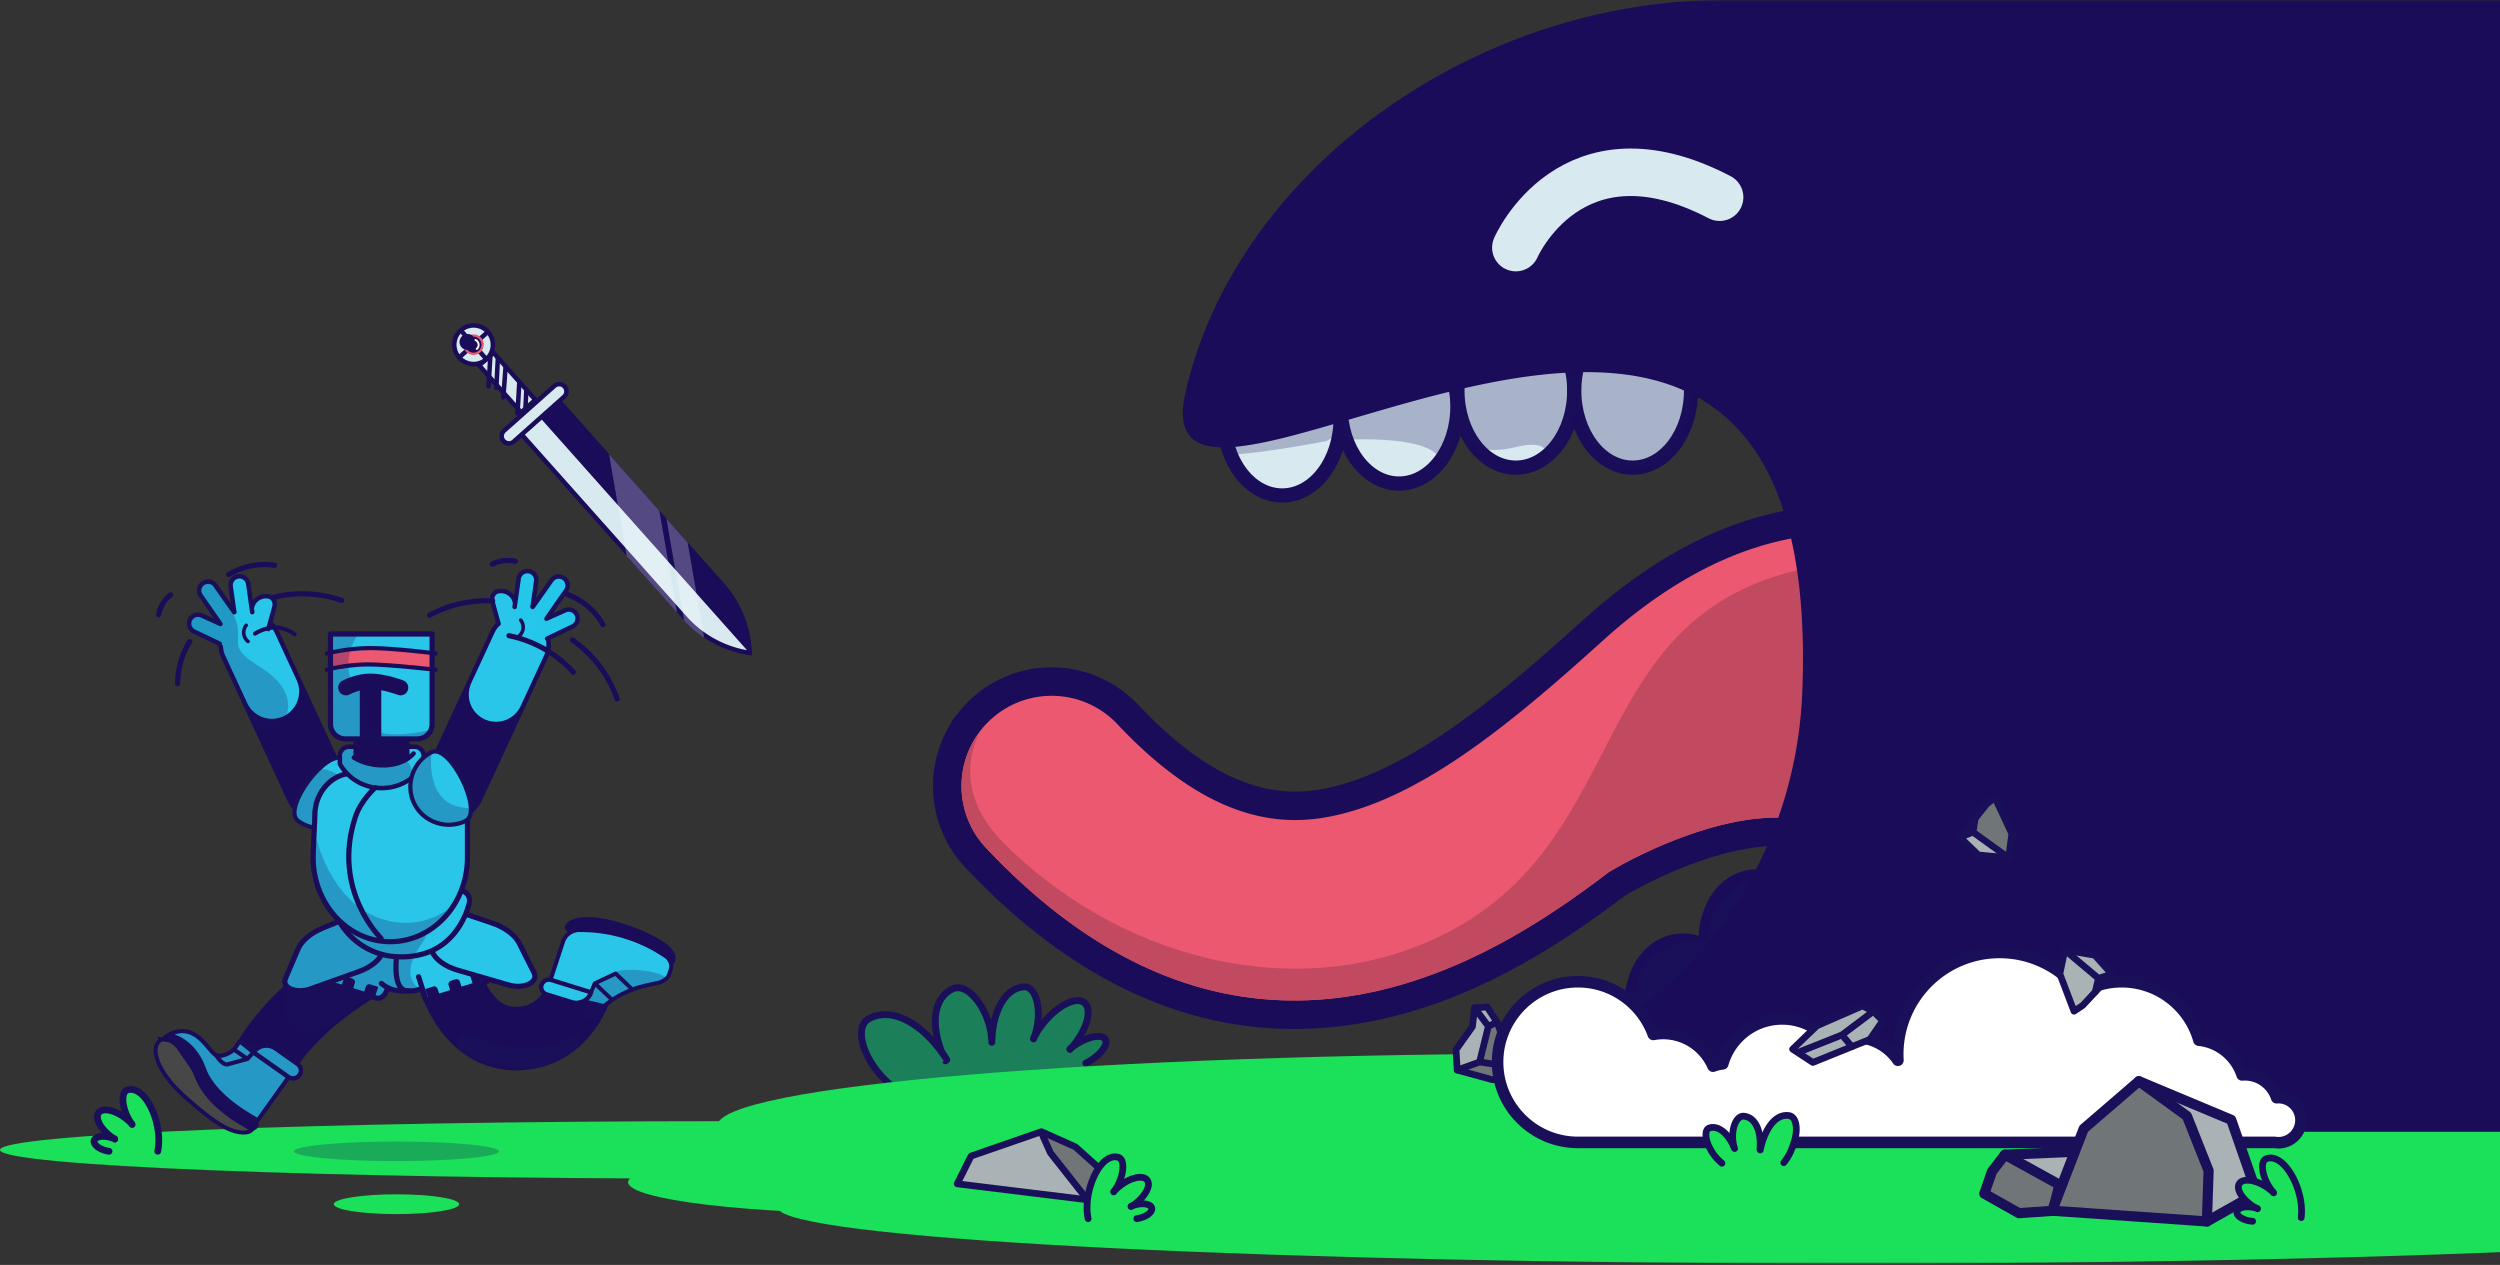 <svg xmlns="http://www.w3.org/2000/svg" xmlns:xlink="http://www.w3.org/1999/xlink" width="670" height="339"><rect width="100%" height="100%" fill="#333333" stroke="none"/><defs><path id="a" d="M.423.92H524.46V31H.423z"/><path id="c" d="M.363.472h420.098V18.59H.363z"/><path id="e" d="M1 337.634h732.461V0H1z"/></defs><g fill="none" fill-rule="evenodd"><path fill="#1B8059" d="M241.06 306.796c4.457 12.282 19.667 18.03 33.972 12.84 14.304-5.191 22.288-19.356 17.83-31.638-4.457-12.283-19.666-18.032-33.97-12.841-14.306 5.19-22.289 19.356-17.832 31.639"/><path fill="#1B8059" d="M276.994 278.443c.452-1.152.806-2.42 1.027-3.755.912-5.507-.745-10.537-3.773-10.215-5.379.572-8.337 7.456-8.44 14.864"/><path stroke="#191059" stroke-linecap="round" stroke-linejoin="round" stroke-width="1.845" d="M276.994 278.443c.452-1.152.806-2.42 1.027-3.755.912-5.507-.745-10.537-3.773-10.215-5.379.572-8.337 7.456-8.44 14.864"/><path fill="#1B8059" d="M265.78 278.678a19.737 19.737 0 0 0-.798-4.401c-1.853-6.21-6.41-10.84-9.722-9.236-5.883 2.85-5.656 11.37-1.871 19.252"/><path stroke="#191059" stroke-linecap="round" stroke-linejoin="round" stroke-width="1.845" d="M265.78 278.678a19.737 19.737 0 0 0-.798-4.401c-1.853-6.21-6.41-10.84-9.722-9.236-5.883 2.85-5.656 11.37-1.871 19.252"/><path fill="#1B8059" d="M239.838 291.675a24.95 24.95 0 0 1-3.943-3.648c-5.08-5.816-6.768-13.072-2.945-15.056 6.79-3.524 15.295 2.326 20.796 11.026"/><path stroke="#191059" stroke-linecap="round" stroke-linejoin="round" stroke-width="1.845" d="M239.838 291.675a24.95 24.95 0 0 1-3.943-3.648c-5.08-5.816-6.768-13.072-2.945-15.056 6.79-3.524 15.295 2.326 20.796 11.026"/><path fill="#1B8059" d="M286.79 281.215a23.79 23.79 0 0 0 1.35-1.618c3.629-4.763 4.58-9.725 2.125-11.083-2.455-1.36-7.388 1.402-11.017 6.165a21.273 21.273 0 0 0-2.156 3.445"/><path stroke="#191059" stroke-linecap="round" stroke-linejoin="round" stroke-width="1.845" d="M286.79 281.215a23.79 23.79 0 0 0 1.35-1.618c3.629-4.763 4.58-9.725 2.125-11.083-2.455-1.36-7.388 1.402-11.017 6.165a21.273 21.273 0 0 0-2.156 3.445"/><path fill="#1B8059" d="M290.992 284.94a15.56 15.56 0 0 0 1.132-.636c3.152-1.943 4.96-4.559 4.038-5.844-.921-1.286-4.223-.75-7.375 1.191-.764.472-1.45.982-2.036 1.504"/><path stroke="#191059" stroke-linecap="round" stroke-linejoin="round" stroke-width="1.845" d="M290.992 284.94a15.56 15.56 0 0 0 1.132-.636c3.152-1.943 4.96-4.559 4.038-5.844-.921-1.286-4.223-.75-7.375 1.191-.764.472-1.45.982-2.036 1.504"/><g transform="translate(208 307.634)"><mask id="b" fill="#fff"><use xlink:href="#a"/></mask><path fill="#1BE059" d="M524.46 7.354v17.212C472.41 28.457 386.06 31 288.356 31 135.32 31 10.169 24.765.965 16.892c-.361-.308-.542-.615-.542-.933 0-2.986 16.65-5.763 45.355-8.107h.037c1.004-.082 2.026-.163 3.058-.245 13.022-1.014 28.36-1.945 45.609-2.769 14.28-.678 29.88-1.285 46.567-1.8 10.398-.327 21.22-.616 32.424-.87C208.666 1.363 247.515.92 288.355.92c7.022 0 13.99.01 20.885.037 39.909.154 77.572.724 111.325 1.638 35.619.968 66.893 2.308 91.887 3.927 4.182.271 8.19.543 12.009.833" mask="url(#b)"/></g><path fill="#1BE059" d="M312.365 316.805c0 4.734-32.243 8.572-72.018 8.572-39.774 0-72.017-3.838-72.017-8.572 0-4.733 32.243-8.571 72.017-8.571 39.775 0 72.018 3.838 72.018 8.57"/><path fill="#1BE059" d="M385.786 308.178c0 4.25-86.36 7.696-192.893 7.696C86.361 315.874 0 312.429 0 308.178c0-4.251 86.361-7.697 192.893-7.697s192.893 3.446 192.893 7.697"/><path fill="#1BE059" d="M651.59 301.757c0 10.713-102.837 19.397-229.692 19.397-126.857 0-229.694-8.684-229.694-19.397S295.04 282.36 421.898 282.36c126.855 0 229.693 8.684 229.693 19.397"/><g transform="translate(312 296.634)"><mask id="d" fill="#fff"><use xlink:href="#c"/></mask><path fill="#1BE059" d="M333.451.654c31.24.208 60.56.588 87.01 1.112v15.53c-3.937.081-7.946.153-12.009.225C369.504 18.2 325 18.59 277.735 18.59h-2.553c-75.679-.028-144.119-1.033-193.773-2.662-9.746-.316-18.759-.66-26.967-1.022-6.289-.28-12.099-.569-17.393-.868C13.711 12.708.363 11.169.363 9.531c0-1.177 6.87-2.299 19.357-3.33C60.361 2.843 160.564.472 277.735.472c19.085 0 37.717.064 55.716.182" mask="url(#d)"/></g><path fill="#1BE059" d="M732.46 310.997v12.588c-39.21 1.701-94.193 2.76-155.068 2.76-89.39 0-166.083-2.281-198.787-5.538-10.877-1.077-16.886-2.272-16.886-3.52 0-1.728 11.592-3.349 31.69-4.725 27.745-1.9 71.726-3.33 123.83-3.972 19.086-.226 39.276-.353 60.153-.353 20.659 0 40.649.118 59.562.353 36.822.444 69.608 1.285 95.507 2.407m-609.397 11.727c0 1.466-7.521 2.653-16.798 2.653-9.278 0-16.799-1.188-16.799-2.653 0-1.464 7.521-2.652 16.799-2.652 9.277 0 16.798 1.188 16.798 2.652"/><path fill="#D8E9F0" d="M139.652 110.537l3.812-3.393-11.22-12.607-3.812 3.393z"/><path stroke="#1B0C59" stroke-width="1.215" d="M139.652 110.537l3.812-3.393-11.22-12.607-3.812 3.393z"/><path stroke="#1B0C59" stroke-linecap="round" stroke-width="1.215" d="M133.435 95.875l-.41 8.029m-1.575-9.073l-.518 8.708m4.573-5.337l-.602 8.296m6.16-2.053l-.25 5.058m-1.627-7.166l-.491 8.438"/><path fill="#D8E9F0" d="M200.843 174.976a29.146 29.146 0 0 1-11.797-4.589 28.615 28.615 0 0 1-5.255-4.526 5.494 5.494 0 0 1-.183-.198l-43.892-49.318 9.982-8.886 43.836 49.248a28.953 28.953 0 0 1 7.309 18.269"/><path fill="#1B0C59" d="M149.749 106.6l-10.891 9.696.092.103 29.001 32.585 13.479 15.147 1.663 1.868c.083.091.163.184.248.27a29.59 29.59 0 0 0 18.125 9.407 29.56 29.56 0 0 0-7.478-19.373l-9.705-10.904-5.669-6.37-1.913-2.15-13.478-15.141-.001-.004-12.751-14.322-.63-.706-.092-.106zm-.1 1.717l12.432 13.963.001.004.233.26 13.478 15.145 1.913 2.148 5.669 6.37 9.705 10.904a28.346 28.346 0 0 1 7.121 17.142 28.493 28.493 0 0 1-10.818-4.371 28.195 28.195 0 0 1-5.174-4.464c-.049-.049-.095-.102-.142-.154l-.066-.073-1.663-1.868-13.479-15.147-28.286-31.78 9.076-8.08z"/><path fill="#1B0C59" d="M201.466 175.677l-14.818-16.648-5.67-6.371-1.912-2.15-13.478-15.145-20.561-23.101 5.444-4.85.004-.001 12.747 14.323v.004l13.479 15.142 1.913 2.15 5.669 6.37 9.705 10.903a29.56 29.56 0 0 1 7.478 19.374"/><path fill="#D8E9F0" d="M136.394 118.827a1.954 1.954 0 0 1-1.457-.653c-.346-.39-.52-.89-.489-1.41.03-.52.261-.998.65-1.343l13.463-11.983a1.952 1.952 0 0 1 2.752.16c.348.39.52.89.49 1.411-.03.519-.26.997-.65 1.342l-13.463 11.983a1.954 1.954 0 0 1-1.296.493z"/><path fill="#1B0C59" d="M149.857 102.338c-.627 0-1.231.23-1.7.647l-13.462 11.982a2.54 2.54 0 0 0-.853 1.762 2.562 2.562 0 0 0 2.553 2.706c.628 0 1.23-.231 1.7-.648l13.463-11.981c.509-.454.813-1.08.852-1.762a2.54 2.54 0 0 0-.642-1.85 2.56 2.56 0 0 0-1.911-.856m0 1.216a1.343 1.343 0 0 1 .893 2.344l-13.463 11.982a1.34 1.34 0 0 1-1.784-2.005l13.462-11.982c.256-.228.575-.34.892-.34"/><path fill="#D8E9F0" d="M123.032 95.808a5.176 5.176 0 1 0 7.732-6.883 5.176 5.176 0 0 0-7.732 6.883"/><path stroke="#1B0C59" stroke-width="1.215" d="M123.032 95.808a5.176 5.176 0 1 0 7.732-6.883 5.176 5.176 0 0 0-7.732 6.883z"/><path fill="#EB586F" d="M123.457 88.501l6.881 7.732"/><path stroke="#1B0C59" stroke-width="1.215" d="M123.457 88.501l6.881 7.732"/><path fill="#EB586F" d="M130.764 88.927l-7.732 6.882"/><path stroke="#1B0C59" stroke-width="1.215" d="M130.764 88.927l-7.732 6.882"/><path fill="#EB586F" d="M126.899 95.115a2.75 2.75 0 0 1-2.054-.921 2.752 2.752 0 0 1 .226-3.878 2.745 2.745 0 0 1 3.878.226c.489.548.734 1.253.69 1.986a2.745 2.745 0 0 1-2.741 2.587"/><path fill="#1B0C59" d="M126.897 90.228c.61 0 1.192.262 1.598.717.38.427.571.976.538 1.547a2.126 2.126 0 0 1-.713 1.474 2.135 2.135 0 0 1-3.02-.176 2.14 2.14 0 1 1 1.597-3.562"/><path stroke="#FFF" stroke-linecap="round" stroke-linejoin="round" stroke-width=".524" d="M127.788 93.514a1.447 1.447 0 0 0-.37-2.402"/><path fill="#FFF" fill-opacity=".25" d="M181.43 164.13l-13.479-15.145-4.729-27.248 13.48 15.143zm7.277 6.763a29.21 29.21 0 0 1-5.366-4.624l-4.727-27.24 5.669 6.37 4.424 25.494z"/><path stroke="#1B0C59" stroke-linecap="round" stroke-linejoin="round" stroke-width="17.026" d="M118.809 256.765s4.139 24.065 22.228 21.377c14.182-2.108 16.489-19.865 16.489-19.865m-58.3 0s-6.676 3.212-15.042 10.2c-9.571 7.993-13.728 15.965-13.728 15.965m28.77-26.165s-3.068 1.477-7.651 4.604m27.234-6.116s1.578 9.178 7.045 15.564"/><path fill="#2AC6EA" d="M112.438 255.148c1.56.794 3.493 1.181 5.652.702a8.473 8.473 0 0 1-5.652-.702zm1.752 12.923s-4.431-14.004-5.29-16.24a8.513 8.513 0 0 1 5.511-12.604c3.827-.85 7.655.975 9.527 4.54.196.375.386.79.595 1.303.244.6.538 1.39.9 2.422a290.497 290.497 0 0 1 2.132 6.4 915.753 915.753 0 0 1 2.892 9.152l-16.267 5.027z"/><path fill="#2AC6EA" d="M98.915 255.85c2.16.48 4.092.093 5.652-.701a8.48 8.48 0 0 1-5.651.702zm-12.367 7.194s1.433-4.633 2.892-9.151a290.497 290.497 0 0 1 2.133-6.4c.362-1.032.656-1.825.9-2.422.21-.514.398-.928.596-1.303 2.108-4.017 6.698-5.823 10.974-4.089 3.177 1.29 5.3 4.525 5.227 7.953a8.645 8.645 0 0 1-1.164 4.198c-.655 1.706-3.386 10.25-4.647 14.215a2.145 2.145 0 0 1-2.684 1.397l-14.227-4.399z"/><path fill="#2AC6EA" d="M98.395 259.476a6.08 6.08 0 0 0 6.082 6.082h5.739a6.08 6.08 0 0 0 6.08-6.082v-2.399a6.08 6.08 0 0 0-6.08-6.08h-5.74a6.08 6.08 0 0 0-6.08 6.08v2.4z"/><path stroke="#1B0C59" stroke-linecap="round" stroke-linejoin="round" stroke-width="1.395" d="M121.403 240.754a9.018 9.018 0 0 1 2.534 3.014c.196.375.386.789.596 1.302.244.599.537 1.39.9 2.422a289.985 289.985 0 0 1 2.132 6.4c1.458 4.518 2.892 9.152 2.892 9.152l-16.267 5.027s-.92-2.912-2.006-6.292m-8.268 2.97c-1.084 3.38-2.974 2.744-2.974 2.744l-14.393-4.45s1.433-4.633 2.891-9.15c.869-2.69 1.587-4.843 2.133-6.401.362-1.031.655-1.823.9-2.422.209-.513.399-.927.595-1.302a9.018 9.018 0 0 1 2.534-3.014"/><path stroke="#1B0C59" stroke-linecap="round" stroke-linejoin="round" stroke-width="1.395" d="M102.207 263.544c2.037 1.787 4.158 2.014 5.513 2.014h2.496c.84 0 1.64-.17 2.367-.478"/><path stroke="#1B0C59" stroke-linecap="round" stroke-linejoin="round" stroke-width="17.026" d="M84.837 211.21l-17.809-38.485"/><path stroke="#2AC6EA" stroke-linecap="round" stroke-linejoin="round" stroke-width="14.593" d="M72.869 185.346l-5.84-12.621"/><path fill="#2AC6EA" d="M92.151 203.504c4.4 3.29 5.475 9.839 2.077 14.384-3.399 4.545-9.984 5.366-14.384 2.077-4.4-3.29 7.907-19.751 12.307-16.461"/><path stroke="#191059" stroke-linecap="round" stroke-linejoin="round" stroke-width="1.131" d="M92.151 203.504c4.4 3.29 5.475 9.839 2.077 14.384-3.399 4.545-9.984 5.366-14.384 2.077-4.4-3.29 7.907-19.751 12.307-16.461z"/><path fill="#1B0C59" d="M126.708 263.695l3.023-.982-.812-2.498-2.097.681a.973.973 0 0 0-.625 1.226l.511 1.573zm-5.968 1.945l3.022-.982-.51-1.574a.974.974 0 0 0-1.226-.625l-1.172.382a.974.974 0 0 0-.625 1.226l.51 1.572zm-5.966 1.932l3.023-.98-.511-1.575a.973.973 0 0 0-1.226-.624l-2.098.682.812 2.497zm-26.162-4.457l-3.022-.982.811-2.498 2.098.681c.51.166.79.715.624 1.227l-.51 1.572zm5.969 1.945l-3.023-.983.511-1.572a.974.974 0 0 1 1.226-.625l1.172.38a.974.974 0 0 1 .625 1.228l-.51 1.572zm5.966 1.933l-3.023-.982.51-1.573a.973.973 0 0 1 1.227-.625l2.098.682-.812 2.498z"/><path fill="#2AC6EA" d="M143.133 260.705l-3.958-7.877c-1.161-2.31-3.883-4.324-7.474-5.529l-12.246-4.11c-3.9-1.308-8.115.468-7.123 3l3.394 8.67c.865 2.21 3.48 4.145 6.975 5.16L136.408 264c4.005 1.163 7.985-.787 6.725-3.295"/><path stroke="#1B0C59" stroke-linecap="round" stroke-linejoin="round" stroke-width="1.395" d="M143.133 260.705l-3.958-7.877c-1.161-2.31-3.883-4.324-7.474-5.529l-12.246-4.11c-3.9-1.308-8.115.468-7.123 3l3.394 8.67c.865 2.21 3.48 4.145 6.975 5.16L136.408 264c4.005 1.163 7.985-.787 6.725-3.295z"/><path fill="#2AC6EA" d="M76.497 262.24l3.36-7.849c.986-2.3 3.5-4.409 6.9-5.786l11.593-4.696c3.691-1.495 7.871-.027 7.063 2.48l-2.769 8.58c-.706 2.188-3.12 4.212-6.438 5.4l-13.014 4.658c-3.8 1.361-7.765-.289-6.695-2.787"/><path stroke="#1B0C59" stroke-linecap="round" stroke-linejoin="round" stroke-width="1.395" d="M76.497 262.24l3.36-7.849c.986-2.3 3.5-4.409 6.9-5.786l11.593-4.696c3.691-1.495 7.871-.027 7.063 2.48l-2.769 8.58c-.706 2.188-3.12 4.212-6.438 5.4l-13.014 4.658c-3.8 1.361-7.765-.289-6.695-2.787z"/><path fill="#2AC6EA" d="M107.52 256.45c1.444 0 2.96-.15 4.55-.477 11.252-2.308 13.638-13.666 13.734-14.148a2.676 2.676 0 0 0-5.246-1.056c-.074.355-1.84 8.378-9.564 9.963-9.337 1.917-13.948-4.095-15.138-5.982a2.676 2.676 0 0 0-4.525 2.855c2.871 4.552 8.463 8.844 16.188 8.844"/><path stroke="#1B0C59" stroke-linecap="round" stroke-linejoin="round" stroke-width="1.395" d="M107.52 256.45c1.444 0 2.96-.15 4.55-.477 11.252-2.308 13.638-13.666 13.734-14.148a2.676 2.676 0 0 0-5.246-1.056c-.074.355-1.84 8.378-9.564 9.963-9.337 1.917-13.948-4.095-15.138-5.982a2.676 2.676 0 0 0-4.525 2.855c2.871 4.552 8.463 8.844 16.188 8.844z"/><path fill="#2AC6EA" d="M84.216 218.503c0-6.235 4.628-11.29 10.338-11.29h20.222c5.71 0 10.338 5.055 10.338 11.29v11.289c0 4.623-1.273 8.924-3.455 12.5a22.23 22.23 0 0 1-3.084 3.974c-3.695 3.787-8.671 6.104-14.137 6.104-5.465 0-10.44-2.317-14.136-6.104a22.27 22.27 0 0 1-3.083-3.973c-2.182-3.577-3.456-7.878-3.456-12.501 0-2.56.453-9.891.453-11.29"/><path stroke="#1B0C59" stroke-linecap="round" stroke-linejoin="round" stroke-width="1.395" d="M84.379 218.503c0-6.235 4.628-11.29 10.338-11.29h20.222c5.71 0 10.338 5.055 10.338 11.29v11.289c0 4.623-1.273 8.924-3.455 12.5a22.23 22.23 0 0 1-3.084 3.974c-3.695 3.787-8.671 6.104-14.137 6.104-5.465 0-10.44-2.317-14.136-6.104a22.27 22.27 0 0 1-3.083-3.973c-2.182-3.577-3.456-7.878-3.456-12.501 0-2.56.453-9.891.453-11.29z"/><path fill="#2AC6EA" d="M92.554 198.031h19.265a3.989 3.989 0 0 0 3.988-3.988v-24.14h-27.24v24.14a3.988 3.988 0 0 0 3.987 3.988"/><path stroke="#1B0C59" stroke-linecap="round" stroke-linejoin="round" stroke-width="17.026" d="M121.32 211.21l17.81-38.485"/><path stroke="#2AC6EA" stroke-linecap="round" stroke-linejoin="round" stroke-width="14.593" d="M132.924 186.136l6.206-13.411"/><path fill="#EB586F" d="M88.566 179.495l13.557-1.437 13.684 1.437v-4.378l-13.684-1.436-13.557 1.436z"/><path stroke="#1B0C59" stroke-linecap="round" stroke-linejoin="round" stroke-width="1.395" d="M92.554 198.031h19.265a3.989 3.989 0 0 0 3.988-3.988v-24.14h-27.24v24.14a3.988 3.988 0 0 0 3.987 3.988z"/><mask id="f" fill="#fff"><use xlink:href="#e"/></mask><path fill="#1B0C59" d="M96.427 198.031h5.76v-13.748h-5.76z" mask="url(#f)"/><path stroke="#1B0C59" stroke-linecap="round" stroke-linejoin="round" stroke-width="1.12" d="M116.761 179.495s-12.417-1.437-18.22-1.437c-5.803 0-10.97 1.437-10.97 1.437m29.19-4.378s-11.38-1.437-17.455-1.437c-6.075 0-11.736 1.437-11.736 1.437" mask="url(#f)"/><path stroke="#1B0C59" stroke-linecap="round" stroke-linejoin="round" stroke-width="4.148" d="M107.346 184.283s-4.483-1.695-8.04-1.695c-3.557 0-6.59 1.695-6.59 1.695" mask="url(#f)"/><path fill="#2AC6EA" d="M91.082 204.747c5.002 8.619 17.45 8.619 22.452 0v-2.199a2.432 2.432 0 0 0-2.434-2.432H93.513a2.432 2.432 0 0 0-2.431 2.432v2.199z" mask="url(#f)"/><path stroke="#1B0C59" stroke-linecap="round" stroke-linejoin="round" stroke-width="1.216" d="M91.082 204.747c5.002 8.619 17.45 8.619 22.452 0v-2.199a2.432 2.432 0 0 0-2.434-2.432H93.513a2.432 2.432 0 0 0-2.431 2.432v2.199z" mask="url(#f)"/><path fill="#1B0C59" d="M94.713 202.948l.112.07a13.888 13.888 0 0 0 14.918-.07v-4.917h-15.03v4.917z" mask="url(#f)"/><path stroke="#1B0C59" stroke-linecap="round" stroke-linejoin="round" stroke-width="1.216" d="M94.826 203.018c4.564 2.876 12.474 3.018 16.004-1.074" mask="url(#f)"/><path fill="#2AC6EA" d="M115.647 201.6c-4.92 2.447-7.153 8.696-4.626 13.778 2.528 5.082 8.858 7.073 13.776 4.625 4.92-2.446-4.231-20.848-9.15-18.402" mask="url(#f)"/><path stroke="#191059" stroke-linecap="round" stroke-linejoin="round" stroke-width="1.131" d="M115.647 201.6c-4.92 2.447-7.153 8.696-4.626 13.778 2.528 5.082 8.858 7.073 13.776 4.625 4.92-2.446-4.231-20.848-9.15-18.402z" mask="url(#f)"/><path stroke="#1B0C59" stroke-linecap="round" stroke-linejoin="round" stroke-width="1.395" d="M106.28 256.45s-1.223 9.107 2.985 9.107m-8.708-54.465s-3.83 3.336-5.325 7.883c-6.442 19.602 6.891 32.495 6.891 32.495" mask="url(#f)"/><path fill="#1B0C59" d="M180.563 255.06c-.581-.982-2.056-2.555-6.114-4.576-3.12-1.553-7.056-2.984-10.53-3.829-7.28-1.768-11.385-.625-12.428 1.368-.484.924.453 1.76 1.242 1.91.573.108 1.286-.25 1.286-.25.023-.02 1.832-1.388 9.077.373 7.28 1.77 14.27 4.946 14.927 6.453-.602.522-.648 1.457-.099 2.107.554.65 1.501.756 2.118.236.875-.74 1.207-1.788.905-2.876a3.454 3.454 0 0 0-.385-.916" mask="url(#f)"/><path fill="#2AC6EA" d="M150.904 252.357l-3.714 11.307 8.819 2.74-.555 1.688 6.429 1.538a26.26 26.26 0 0 1 11.172-5.505l3.376-.753c1.098-.227 2.502-1.07 2.89-2.253l.385-1.137c.469-1.386-.063-2.905-1.304-3.726l-.533-.352c-6.376-4.216-13.881-6.526-21.59-6.648l-.914-.014c-2.03-.03-3.843 1.234-4.461 3.115" mask="url(#f)"/><path stroke="#1B0C59" stroke-linecap="round" stroke-linejoin="round" stroke-width="1.08" d="M150.904 252.357l-3.714 11.307 8.819 2.74-.555 1.688 6.429 1.538a26.26 26.26 0 0 1 11.172-5.505l3.376-.753c1.098-.227 2.502-1.07 2.89-2.253l.385-1.137c.469-1.386-.063-2.905-1.304-3.726l-.533-.352c-6.376-4.216-13.881-6.526-21.59-6.648l-.914-.014c-2.03-.03-3.843 1.234-4.461 3.115z" mask="url(#f)"/><path fill="#2AC6EA" d="M146.485 266.488l6.705 2.082c2.189.681 4.53-.494 5.23-2.623l-10.67-3.313c-1.094-.34-2.265.247-2.614 1.311-.35 1.064.254 2.203 1.349 2.543" mask="url(#f)"/><path stroke="#1B0C59" stroke-linecap="round" stroke-linejoin="round" stroke-width="1.173" d="M146.485 266.488l6.705 2.082c2.189.681 4.53-.494 5.23-2.623l-10.67-3.313c-1.094-.34-2.265.247-2.614 1.311-.35 1.064.254 2.203 1.349 2.543z" mask="url(#f)"/><path stroke="#1B0C59" stroke-linecap="round" stroke-linejoin="round" stroke-width="1.08" d="M158.481 265.703l.923-2.174 5.584-2.604 4.49 4.267m-10.074-1.662l4.564 4.35" mask="url(#f)"/><path fill="#2AC6EA" d="M69.076 300.257l8.275-11.6c-.022-.008-.046-.026-.066-.04l-9.353-6.605-3.656-2.952-1.567 2.217s-2.737 2.394-4.846 1.456c-2.108-.94-5.286-9.238-12.727-5.385 0 0 6.603.929 9.486 9.054 2.884 8.124 14.335 13.652 14.454 13.855" mask="url(#f)"/><path stroke="#1B0C59" stroke-linecap="round" stroke-linejoin="round" stroke-width="1.12" d="M69.076 300.257l8.275-11.6c-.022-.008-.046-.026-.066-.04l-9.353-6.605-3.656-2.952-1.567 2.217s-2.737 2.394-4.846 1.456c-2.108-.94-5.286-9.238-12.727-5.385 0 0 6.603.929 9.486 9.054 2.884 8.124 14.335 13.652 14.454 13.855z" mask="url(#f)"/><path fill="#2AC6EA" d="M67.932 282.012l9.353 6.605c.02.014.044.032.066.04a2.123 2.123 0 0 0 2.9-.553 2.118 2.118 0 0 0 .358-1.587 2.115 2.115 0 0 0-.868-1.376l-5.881-4.153a4.249 4.249 0 0 0-5.928 1.024" mask="url(#f)"/><path stroke="#1B0C59" stroke-linecap="round" stroke-linejoin="round" stroke-width="1.216" d="M67.932 282.012l9.353 6.605c.02.014.044.032.066.04a2.123 2.123 0 0 0 2.9-.553 2.118 2.118 0 0 0 .358-1.587 2.115 2.115 0 0 0-.868-1.376l-5.881-4.153a4.249 4.249 0 0 0-5.928 1.024z" mask="url(#f)"/><path fill="#474747" d="M43.382 278.534c-3.715 1.883-1.113 8.864 5.899 15.157 3.044 2.733 7.58 6.673 11.1 8.467 3.705 1.89 6.337 1.541 7.098.693l-9.815-7.939-11.11-15.995-3.172-.383z" mask="url(#f)"/><path stroke="#1B0C59" stroke-width="1.064" d="M43.382 278.534c-3.715 1.883-1.113 8.864 5.899 15.157 3.044 2.733 7.58 6.673 11.1 8.467 3.705 1.89 6.337 1.541 7.098.693l-9.815-7.939-11.11-15.995-3.172-.383z" mask="url(#f)"/><path fill="#1B0C59" d="M67.885 302.962a1.7 1.7 0 0 0 .458-3.208c-.112-.056-9.972-4.704-12.797-11.882-2.567-6.522-5.46-10.441-10.685-10.76-.935-.056-1.803 1.598-1.803 1.598s4.852-.618 9.32 10.409c3.396 8.383 13.967 13.449 14.475 13.697.333.16.693.205 1.032.146" mask="url(#f)"/><path stroke="#1B0C59" stroke-linecap="round" stroke-linejoin="round" stroke-width="1.12" d="M57.863 282.732c1.887 2.958 3.097 2.521 3.097 2.521l5.353-1.473 1.619-1.769m-5.223-.735l3.604 2.504" mask="url(#f)"/><path fill="#2AC6EA" d="M146.042 167.456a6.198 6.198 0 0 1-11.98 3.177 6.197 6.197 0 1 1 11.98-3.177" mask="url(#f)"/><path fill="#2AC6EA" d="M137.188 168.908l-2.639.7-2.412-9.096a1.635 1.635 0 0 1 1.161-2 3.828 3.828 0 0 1 4.682 2.72l1.15 4.333a2.734 2.734 0 0 1-1.942 3.343" mask="url(#f)"/><path stroke="#191059" stroke-linecap="round" stroke-linejoin="round" stroke-width="1.216" d="M138.277 162.349l-.296-1.117a3.829 3.829 0 0 0-4.683-2.72c-.437.115-.785.398-1.037.77-.39.58-.458 1.32-.28 1.994l1.629 5.903" mask="url(#f)"/><path fill="#24C7EA" d="M141.51 166.34a2.383 2.383 0 0 1-3.796-2.236l1.278-9.006a2.384 2.384 0 0 1 4.72.67l-1.28 9.007a2.374 2.374 0 0 1-.922 1.566" mask="url(#f)"/><path stroke="#191059" stroke-linecap="round" stroke-linejoin="round" stroke-width="1.216" d="M137.919 162.657l1.073-7.56a2.383 2.383 0 0 1 4.719.67l-.947 6.677" mask="url(#f)"/><path fill="#24C7EA" d="M143.475 171.893a2.381 2.381 0 0 1-.241-4.399l8.206-3.928a2.383 2.383 0 1 1 2.057 4.3l-8.206 3.926a2.371 2.371 0 0 1-1.816.1" mask="url(#f)"/><path fill="#24C7EA" d="M144.96 166.614a2.383 2.383 0 0 1-2.361-3.72l5.24-7.436a2.384 2.384 0 1 1 3.896 2.745l-5.239 7.436c-.378.537-.937.87-1.536.975" mask="url(#f)"/><path stroke="#191059" stroke-linecap="round" stroke-linejoin="round" stroke-width="1.216" d="M146.636 171.15l6.861-3.284a2.384 2.384 0 0 0-2.057-4.3l-4.975 2.234 5.27-7.597a2.384 2.384 0 0 0-3.896-2.745l-5.085 7.214" mask="url(#f)"/><path stroke="#191059" stroke-linecap="round" stroke-linejoin="round" stroke-width=".967" d="M139.54 166.186a3.08 3.08 0 0 1-.492 4.328" mask="url(#f)"/><path stroke="#1B0C59" stroke-linecap="round" stroke-linejoin="round" stroke-width="1.395" d="M153.419 171.54a32.051 32.051 0 0 1 11.969 15.779m-28.968-16.955a32.062 32.062 0 0 1 17.233 9.76m-1.603-20.835c3.998 1.531 7.391 4.271 9.543 8.086m-29.641-16.171c1.898-.948 4.035-1.27 6.15-.778m-22.975 14.436a32.068 32.068 0 0 1 16.902-3.8m-60.267-.549a32.058 32.058 0 0 1 19.8.396m-30.26-6.921c3.681-2.187 7.934-3.149 12.262-2.472M42.495 164.74c.434-2.077 1.507-3.953 3.204-5.307m1.903 23.772a21.76 21.76 0 0 1 3.268-11.299" mask="url(#f)"/><path fill="#2AC6EA" d="M59.481 168.854a6.197 6.197 0 1 0 11.98 3.175 6.197 6.197 0 0 0-11.98-3.175" mask="url(#f)"/><path fill="#2AC6EA" d="M68.335 170.306l2.64.7 2.412-9.096a1.635 1.635 0 0 0-1.16-2 3.829 3.829 0 0 0-4.684 2.72l-1.149 4.334a2.734 2.734 0 0 0 1.941 3.343" mask="url(#f)"/><path stroke="#191059" stroke-linecap="round" stroke-linejoin="round" stroke-width="1.216" d="M67.247 163.747l.296-1.117a3.83 3.83 0 0 1 4.683-2.72c.436.115.784.398 1.036.771.391.578.46 1.318.28 1.994l-1.628 5.902" mask="url(#f)"/><path fill="#24C7EA" d="M64.014 167.74a2.384 2.384 0 0 0 3.796-2.237l-1.278-9.008a2.384 2.384 0 0 0-4.72.67l1.28 9.007c.09.65.437 1.201.922 1.567" mask="url(#f)"/><path stroke="#191059" stroke-linecap="round" stroke-linejoin="round" stroke-width="1.216" d="M67.605 164.056l-1.073-7.561a2.383 2.383 0 0 0-4.72.67l.948 6.678" mask="url(#f)"/><path fill="#24C7EA" d="M62.048 173.29a2.383 2.383 0 0 0 .241-4.399l-8.205-3.927a2.382 2.382 0 0 0-3.179 1.12 2.386 2.386 0 0 0 1.121 3.18l8.206 3.926a2.371 2.371 0 0 0 1.816.1" mask="url(#f)"/><path fill="#24C7EA" d="M60.564 168.012a2.385 2.385 0 0 0 2.361-3.721l-5.24-7.435a2.383 2.383 0 1 0-3.897 2.746l5.24 7.435c.378.537.937.87 1.536.975" mask="url(#f)"/><path stroke="#191059" stroke-linecap="round" stroke-linejoin="round" stroke-width="1.216" d="M62.77 164.071l-5.085-7.216a2.384 2.384 0 0 0-3.897 2.746l5.27 7.597-4.974-2.234a2.381 2.381 0 0 0-3.178 1.121 2.382 2.382 0 0 0 1.12 3.18l6.861 3.282" mask="url(#f)"/><path stroke="#191059" stroke-linecap="round" stroke-linejoin="round" stroke-width=".967" d="M65.984 167.584a3.08 3.08 0 0 0 .492 4.328" mask="url(#f)"/><path stroke="#1B0C59" stroke-linecap="round" stroke-linejoin="round" stroke-width="1.108" d="M68.332 169.809c1.97-1.188 6.238-3.096 10.607.18" mask="url(#f)"/><path fill="#191059" fill-opacity=".25" d="M84.837 224.926s3.69 15.929 16.124 20.854c12.434 4.925 20.86-3.487 20.86-3.487s-10.714 16.112-26.996 7.394c-14.462-7.745-9.988-24.761-9.988-24.761m6.245-17.046s-3.917-2.54-5.938-1.456c-2.02 1.085-5.635 6.246-5.431 7.97.203 1.725-1.673 4.337.132 5.57 2.924 2 4.438 1.08 4.438 1.08s.203-12.745 6.799-13.163m24.565-6.281s-2.114 14.37 9.468 14.946c2.656.132 1.585 2.24-.317 3.457-1.368.877-3.478.992-3.478.992s-8.095.893-10.944-7.29c-2.848-8.183 5.27-12.105 5.27-12.105" mask="url(#f)"/><path fill="#191059" fill-opacity=".25" d="M94.713 200.746s-.74-.881-1.998-.187c-1.257.694-1.307 4.057-1.046 4.547.261.491 4.918 6.463 9.74 5.986 4.821-.478 8.344-1.133 8.918-3.07.573-1.937-1.157-4.067-1.157-4.067S94.622 205 94.713 200.746M54.364 156.28l1.408-.429s5.847 5.195 7.589 10.8c1.74 5.603-2.58 6.615 6.107 11.95 10.557 6.484 7.496 12.836 6.852 14.202-2.756 5.853-8.887 1.226-8.887 1.226s-8.354-18.317-8.16-18.786c.194-.469-.492-2.747-.492-2.747l-8.11-4.448.288-2.229 2.06-1.079 6.254 2.083-5.485-7.222.576-3.32zm36.484 90.667s-8.564 3.622-9.777 5.533c-.927 1.46-3.824 7.222-4.27 10.88-.276 2.24-1.755 9.086.903 11.307 6.107 5.104 11.231-.475 16.391-4.217 1.805-1.31 3.96-2.95 5.672-3.358 1.3-.31 2.44.466 2.44.466l2.27-2 8.106-.478s-5.9-2.97 0-11.533c6.225-9.037-7.668 6.318-21.735-6.6M64.275 279.06l-2.159 2.952-4.009 1.505s-5.436-6.733-7.882-6.978c-2.446-.244-4.63.659-4.63.659l11.78 17.744 10.556 6.815 8.487-11.257.933-1.841 2.9-.555-.427-2.875-7.538-4.916-8.01-1.253z" mask="url(#f)"/><path fill="#191059" d="M124.246 276.639s17.06 8.568 27.113 1.712 2.51 11.056-16.331 7.324c-18.842-3.731-10.782-9.036-10.782-9.036" mask="url(#f)"/><path fill="#191059" fill-opacity=".25" d="M156.822 268.764s2.087-5.906 7.293-8.08c5.207-2.175 19.268.868 12.315 2.688-6.952 1.82-14.397 4.69-15.604 8.42-1.207 3.733-6.903 1.244-4.004-3.028m-61.16-98.4s-2.972 4.387-2.188 9.76c.471 3.227 5.244 4.566 4.8 11.844-.476 7.807 16.344 3.797 16.344 3.797s1.661 2.34-4.875 2.266c-6.536-.075-22.08 3.57-21.544-5.719.306-5.292.367-22.409.367-22.409l7.096.461z" mask="url(#f)"/><path fill="#D8E9F0" d="M359.28 112.161c0 11.393-7.009 20.628-15.654 20.628-8.646 0-15.655-9.235-15.655-20.628s7.01-20.628 15.655-20.628 15.654 9.235 15.654 20.628" mask="url(#f)"/><path stroke="#1B0C59" stroke-width="3.818" d="M359.28 112.161c0 11.393-7.009 20.628-15.654 20.628-8.646 0-15.655-9.235-15.655-20.628s7.01-20.628 15.655-20.628 15.654 9.235 15.654 20.628z" mask="url(#f)"/><path fill="#D8E9F0" d="M390.588 108.965c0 11.393-7.008 20.628-15.654 20.628s-15.654-9.235-15.654-20.628 7.008-20.628 15.654-20.628 15.654 9.235 15.654 20.628" mask="url(#f)"/><path stroke="#1B0C59" stroke-width="3.818" d="M390.588 108.965c0 11.393-7.008 20.628-15.654 20.628s-15.654-9.235-15.654-20.628 7.008-20.628 15.654-20.628 15.654 9.235 15.654 20.628z" mask="url(#f)"/><path fill="#D8E9F0" d="M421.897 104.703c0 11.393-7.008 20.628-15.654 20.628-8.645 0-15.654-9.235-15.654-20.628s7.009-20.628 15.654-20.628c8.646 0 15.654 9.235 15.654 20.628" mask="url(#f)"/><path stroke="#1B0C59" stroke-width="3.818" d="M421.897 104.703c0 11.393-7.008 20.628-15.654 20.628-8.645 0-15.654-9.235-15.654-20.628s7.009-20.628 15.654-20.628c8.646 0 15.654 9.235 15.654 20.628z" mask="url(#f)"/><path fill="#D8E9F0" d="M453.206 104.703c0 11.393-7.009 20.628-15.654 20.628-8.646 0-15.655-9.235-15.655-20.628s7.01-20.628 15.655-20.628 15.654 9.235 15.654 20.628" mask="url(#f)"/><path stroke="#1B0C59" stroke-width="3.818" d="M453.206 104.703c0 11.393-7.009 20.628-15.654 20.628-8.646 0-15.655-9.235-15.655-20.628s7.01-20.628 15.655-20.628 15.654 9.235 15.654 20.628z" mask="url(#f)"/><g mask="url(#f)"><path fill="#D8E9F0" d="M408.03 286.219c-.98-9.456 3.295-17.907 10.613-19.842 5.893-1.564 12.167 1.515 16.38 7.33l-1.988 11.904s-24.203 19.21-25.006.608"/><path stroke="#1B0C59" stroke-width="3.818" d="M408.03 286.219c-.98-9.456 3.295-17.907 10.613-19.842 5.893-1.564 12.167 1.515 16.38 7.33l-1.988 11.904s-24.203 19.21-25.006.608"/></g><path fill="#D8E9F0" d="M468.337 268.398c2.92 11.012-1.487 21.735-9.844 23.951-8.357 2.216-17.5-4.914-20.42-15.927-2.92-11.01 1.489-21.735 9.846-23.95 8.356-2.217 17.498 4.914 20.418 15.926" mask="url(#f)"/><path stroke="#1B0C59" stroke-width="3.818" d="M468.337 268.398c2.92 11.012-1.487 21.735-9.844 23.951-8.357 2.216-17.5-4.914-20.42-15.927-2.92-11.01 1.489-21.735 9.846-23.95 8.356-2.217 17.498 4.914 20.418 15.926z" mask="url(#f)"/><path fill="#D8E9F0" d="M488.227 251.187c2.92 11.013-1.487 21.736-9.845 23.952-8.356 2.216-17.498-4.915-20.418-15.927-2.92-11.012 1.488-21.736 9.844-23.952 8.356-2.216 17.499 4.915 20.419 15.927" mask="url(#f)"/><path stroke="#1B0C59" stroke-width="3.818" d="M488.227 251.187c2.92 11.013-1.487 21.736-9.845 23.952-8.356 2.216-17.498-4.915-20.418-15.927-2.92-11.012 1.488-21.736 9.844-23.952 8.356-2.216 17.499 4.915 20.419 15.927z" mask="url(#f)"/><path fill="#191059" fill-opacity=".25" d="M355.405 118.219s-16.03 3.08-23.924 3.519c-7.895.437 0-26.906 0-26.906l24.958 11.768s7.153 7.748-1.034 11.619" mask="url(#f)"/><path fill="#191059" fill-opacity=".25" d="M359.28 112.161l1.768 5.693s23.271-1.399 24.958 5.694c1.687 7.092 7.498-17.652 2.284-25.346-5.214-7.695-29.01 13.959-29.01 13.959" mask="url(#f)"/><path fill="#191059" fill-opacity=".25" d="M390.415 102.337s-1.927 12.24 2.605 15.882c2.469 1.984 6.183 3.269 13.041 1.635 6.857-1.635 7.892.093 9.01 1.883 2.455 3.93 11.512-14.917 4.321-28.223-7.193-13.306-28.977 8.823-28.977 8.823" mask="url(#f)"/><path fill="#191059" fill-opacity=".25" d="M423.401 95.875s-3.37 19.8 5.321 25.862c8.694 6.063 16.583 4.698 21.872-5.63 5.29-10.328 2.612-20.298 2.612-20.298l-29.805.066z" mask="url(#f)"/><path fill="#191059" d="M469.2 234.978s-12.478 6.838-11.239 17.251c0 0-20.065-3.575-20.66 19.875l-2.279 1.603s-9.58-9.278-16.379-7.33c-6.799 1.948-13.007 11.925-10.614 19.841 2.395 7.915 45.177-12.684 45.177-12.684s23.944-24.706 15.993-38.556" mask="url(#f)"/><path fill="#EB586F" d="M346.852 271.952c-30.367 0-59.096-14.166-85.389-42.105-9.077-9.65-10.049-24.613-2.476-35.343v-.07l.818-1.039a28.865 28.865 0 0 1 2.861-3.126 27.878 27.878 0 0 1 19.178-7.608 28.143 28.143 0 0 1 20.405 8.811c15.497 16.474 30.166 24.482 44.848 24.482 4.58 0 9.18-.741 14.475-2.333 11.023-3.308 23.226-10.148 37.31-20.916.247-.203.5-.395.755-.586l.247-.187c9.447-7.284 18.698-15.469 27.285-23.227 21.716-19.591 44.192-29.524 66.808-29.524 4.12 0 8.294.335 12.411.996 40.94 6.555 62.74 43.111 65.09 47.257l1.878 3.312-27.173 15.508c4.084 6.654 7.57 14.104 10.384 22.205 2.453 7.065 2.008 14.662-1.252 21.391-3.26 6.734-8.95 11.791-16.018 14.243a27.803 27.803 0 0 1-9.18 1.559c-11.907 0-22.537-7.561-26.45-18.816-2.203-6.34-4.89-11.484-7.985-15.287-4.28-5.244-8.16-6.562-10.026-7.195-2.785-.946-6.013-1.425-9.596-1.425-16.448 0-36.406 10.077-42.94 14.091-19.926 15.257-37.55 24.868-55.454 30.24-10.359 3.113-20.727 4.692-30.814 4.692" mask="url(#f)"/><path fill="#1B0C59" d="M493.978 135.364h-.002c-23.59 0-46.926 10.263-69.363 30.504-8.52 7.7-17.69 15.813-27.048 23.032l-.197.15c-.288.214-.573.43-.851.657-13.692 10.462-25.481 17.088-36.04 20.257-4.931 1.482-9.182 2.172-13.378 2.172-13.572 0-27.332-7.615-42.066-23.278-6-6.367-14.45-10.015-23.189-10.015a31.682 31.682 0 0 0-21.79 8.642 32.672 32.672 0 0 0-3.25 3.55l-1.635 2.078v.221a31.886 31.886 0 0 0-5.099 18.653 31.794 31.794 0 0 0 8.612 20.475c27.043 28.737 56.708 43.307 88.17 43.307 10.46 0 21.198-1.633 31.915-4.853 18.308-5.494 36.274-15.266 56.516-30.742 6.425-3.915 25.344-13.429 40.776-13.428 3.165.001 5.98.412 8.367 1.223 1.649.56 4.71 1.6 8.303 6 2.807 3.447 5.274 8.2 7.33 14.118 4.447 12.791 16.526 21.382 30.058 21.382 3.56 0 7.076-.597 10.449-1.776 8.014-2.779 14.478-8.527 18.185-16.178 3.706-7.647 4.21-16.28 1.423-24.307-2.437-7.014-5.365-13.562-8.74-19.555l20.508-11.704 6.612-3.774-3.755-6.623c-2.442-4.31-25.103-42.307-67.808-49.146a82.546 82.546 0 0 0-13.013-1.042m-.002 7.636c3.933 0 7.87.315 11.808.946 39.02 6.25 60.107 41.375 62.374 45.371l-27.365 15.615c4.582 6.796 8.758 14.967 12.168 24.78 4.377 12.612-2.292 26.394-14.916 30.773a23.99 23.99 0 0 1-7.928 1.35c-10.016 0-19.37-6.263-22.844-16.253-2.636-7.585-5.678-12.816-8.63-16.444-4.976-6.095-9.697-7.699-11.76-8.399-3.357-1.142-7.023-1.629-10.822-1.629-17.636 0-38.221 10.491-45.11 14.763-16.8 12.88-34.745 23.838-54.383 29.73-10.078 3.03-19.98 4.531-29.715 4.531-29.31 0-56.992-13.682-82.61-40.904-8.285-8.807-8.68-22.195-1.45-31.448.012-.013.012-.025.012-.025a24.713 24.713 0 0 1 2.481-2.71 24.082 24.082 0 0 1 16.558-6.569 24.147 24.147 0 0 1 17.627 7.612c18.955 20.152 34.73 25.682 47.627 25.682 5.755 0 10.936-1.1 15.573-2.494 12.892-3.869 25.862-11.849 38.588-21.585.305-.255.623-.483.941-.725 9.341-7.204 18.555-15.324 27.529-23.43C450.755 152.57 472.308 143 493.976 143" mask="url(#f)"/><path fill="#C14960" d="M498.644 229.139c-4.977-6.096-9.697-7.7-11.76-8.4-18.95-6.44-47.56 7.942-55.933 13.134-16.8 12.88-34.745 23.838-54.382 29.73-10.08 3.029-19.981 4.53-29.717 4.53-29.31 0-56.99-13.681-82.608-40.902-8.286-8.808-8.68-22.196-1.451-31.448-.048.275-9.311 14.728 6.276 30.247 33.559 33.412 83.819 43.793 121.52 22.446 46.39-26.266 35.169-82.321 91.256-95.684 40.203-9.584 27.312 44.798 16.799 76.347" mask="url(#f)"/><path fill="#1B0C59" d="M436.328 301.355c9.367 1.248 18.823 1.96 25.784 1.96H733.36V0H462.112C394.534 0 331.053 46.172 317.69 105.3c-13.363 59.129 171.773-92.103 165.345 79.669-1.018 27.198-11.072 50.245-25.173 67.503-5.956 7.292-12.638 13.541-19.663 18.632a94.608 94.608 0 0 1-2.278 1.604c-7.763 5.306-15.896 9.201-23.888 11.517a53.482 53.482 0 0 0-3.105.993c-11.976 4.238-7.115 8.362 4.046 11.607l23.354 4.53z" mask="url(#f)"/><path stroke="#D8E9F0" stroke-linecap="round" stroke-linejoin="round" stroke-width="12.727" d="M406.243 66.356s14.835-34.273 54.613-13.5" mask="url(#f)"/><path fill="#1BE059" d="M29.943 312.25l12.194-.202v-10.111s-3.94 1.14-4.653.9c-2.05-.69-2.972-4.181-6.581-1.115-4.863 4.132-.96 10.529-.96 10.529" mask="url(#f)"/><g mask="url(#f)"><path fill="#1BE059" d="M35.413 301.37a12.425 12.425 0 0 1-1.271-2.095c-1.548-3.206-1.637-6.693.035-7.175 4.894-1.409 9.6 9.27 8.093 16.44"/><path stroke="#191059" stroke-linecap="round" stroke-linejoin="round" stroke-width="1.81" d="M35.413 301.37a12.425 12.425 0 0 1-1.271-2.095c-1.548-3.206-1.637-6.693.035-7.175 4.894-1.409 9.6 9.27 8.093 16.44"/></g><g mask="url(#f)"><path fill="#1BE059" d="M30.738 305.288c-.345-.21-.69-.443-1.03-.698-2.85-2.135-4.313-4.994-3.27-6.388 1.045-1.393 4.2-.791 7.049 1.343.69.517 1.3 1.078 1.812 1.649"/><path stroke="#191059" stroke-linecap="round" stroke-linejoin="round" stroke-width="1.81" d="M30.738 305.288c-.345-.21-.69-.443-1.03-.698-2.85-2.135-4.313-4.994-3.27-6.388 1.045-1.393 4.2-.791 7.049 1.343.69.517 1.3 1.078 1.812 1.649"/></g><g mask="url(#f)"><path fill="#1BE059" d="M29.222 308.54a7.632 7.632 0 0 1-.725-.14c-2.05-.495-3.517-1.71-3.275-2.712.242-1.002 2.101-1.415 4.152-.92.497.12.96.283 1.373.474"/><path stroke="#191059" stroke-linecap="round" stroke-linejoin="round" stroke-width="1.81" d="M29.222 308.54a7.632 7.632 0 0 1-.725-.14c-2.05-.495-3.517-1.71-3.275-2.712.242-1.002 2.101-1.415 4.152-.92.497.12.96.283 1.373.474"/></g><path fill="#A9B2B5" d="M560.663 308.48l-23.352.982-3.47 4.536-2.055 5.898 9.29 5.233 28.804-2 5.835-9.77z" mask="url(#f)"/><path fill="#707677" d="M541.076 325.13l-9.29-5.233 2.054-5.9 3.471-4.534 1.816-.076 4.955 3.805 7.84 4.317-1.75 6.989z" mask="url(#f)"/><path stroke="#191059" stroke-linecap="round" stroke-linejoin="round" stroke-width="2.728" d="M560.663 308.48l-23.352.982-3.47 4.536-2.055 5.898 9.29 5.233 28.804-2 5.835-9.77z" mask="url(#f)"/><path stroke="#191059" stroke-linecap="round" stroke-linejoin="round" stroke-width="2.728" d="M550.172 324.498l1.749-6.99 21.407-1.584m-21.408 1.585l-14.608-8.046" mask="url(#f)"/><path fill="#707677" d="M390.531 286.774l8.006-16.898 2.69 4.044 4.694 13.518-5.884 1.943z" mask="url(#f)"/><path fill="#A9B2B5" d="M401.228 273.92l-2.69-4.044-3.348.236-.603 4.966-4.404 6.318.349 5.378 5.993-2.155 2.364-9.588z" mask="url(#f)"/><path stroke="#191059" stroke-linecap="round" stroke-linejoin="round" stroke-width="1.81" d="M390.531 286.774l-.32-5.457 4.401-6.187.578-5.018 3.347-.236 2.69 4.044 4.694 13.518-5.884 1.943zm10.697-12.854l-2.106 1" mask="url(#f)"/><path stroke="#191059" stroke-linecap="round" stroke-linejoin="round" stroke-width="1.81" d="M395.19 270.112l3.698 4.92-2.364 9.587-5.993 2.155m14.866-.846l-8.873-1.31" mask="url(#f)"/><path fill="#FFF" d="M610.611 294.166c-.158 0-.314.012-.47.024-1.196-3.57-4.56-6.145-8.533-6.145-.242 0-.479.017-.717.036-1.676-5.017-6.153-8.75-11.584-9.313-2.555-9.037-10.857-15.661-20.712-15.661a21.4 21.4 0 0 0-10.924 3.002c-4.983-6.59-12.884-10.852-21.784-10.852-15.074 0-27.294 12.22-27.294 27.294 0 .534.02 1.064.05 1.592-2.534-3.701-6.789-6.13-11.613-6.13-2.275 0-4.418.553-6.32 1.512-3.026-3.918-7.756-6.451-13.089-6.451-7.573 0-13.953 5.09-15.917 12.035-.913.095-1.789.314-2.618.626-2.252-5.15-7.38-8.755-13.36-8.755-.902 0-1.78.094-2.636.25-3.019-8.24-10.92-14.123-20.208-14.123-11.888 0-21.526 9.639-21.526 21.528s9.638 21.528 21.526 21.528h186.713c.33.056.67.092 1.016.092a6.043 6.043 0 0 0 6.044-6.044 6.044 6.044 0 0 0-6.044-6.045" mask="url(#f)"/><path stroke="#191059" stroke-linecap="round" stroke-linejoin="round" stroke-width="3.095" d="M610.611 294.166c-.158 0-.314.012-.47.024-1.196-3.57-4.56-6.145-8.533-6.145-.242 0-.479.017-.717.036-1.676-5.017-6.153-8.75-11.584-9.313-2.555-9.037-10.857-15.661-20.712-15.661a21.4 21.4 0 0 0-10.924 3.002c-4.983-6.59-12.884-10.852-21.784-10.852-15.074 0-27.294 12.22-27.294 27.294 0 .534.02 1.064.05 1.592-2.534-3.701-6.789-6.13-11.613-6.13-2.275 0-4.418.553-6.32 1.512-3.026-3.918-7.756-6.451-13.089-6.451-7.573 0-13.953 5.09-15.917 12.035-.913.095-1.789.314-2.618.626-2.252-5.15-7.38-8.755-13.36-8.755-.902 0-1.78.094-2.636.25-3.019-8.24-10.92-14.123-20.208-14.123-11.888 0-21.526 9.639-21.526 21.528s9.638 21.528 21.526 21.528h186.713c.33.056.67.092 1.016.092a6.043 6.043 0 0 0 6.044-6.044 6.044 6.044 0 0 0-6.044-6.045z" mask="url(#f)"/><path fill="#707677" d="M572.906 290.028l13.191 9.075 5.81 14.648-.463 13.595-41.482-2.88 8.472-21.966z" mask="url(#f)"/><path fill="#A9B2B5" d="M591.444 327.347l13.38-7.537-6.858-19.695-22.25-9.31 10.6 8.85 5.59 14.096z" mask="url(#f)"/><path stroke="#191059" stroke-linecap="round" stroke-linejoin="round" stroke-width="2.728" d="M573.218 289.76l24.749 10.354 6.857 19.696-13.38 7.537-41.482-2.882 8.473-21.965z" mask="url(#f)"/><path stroke="#191059" stroke-linecap="round" stroke-linejoin="round" stroke-width="2.728" d="M591.444 327.347l.462-13.596-5.809-14.647-12.88-9.344" mask="url(#f)"/><path fill="#1BE059" d="M478.791 309.821c.011 1.122-.73 2.095-.73 2.095l-.005.003c-3.126 1.97-14.286 1.983-16.687.091 0 0-.287-.34-.298-1.377-.028-3.009 4.726-5.255 8.229-5.289 3.504-.034 9.463 1.47 9.491 4.477" mask="url(#f)"/><g mask="url(#f)"><path fill="#1BE059" d="M461.48 311.757c-.419-.467-1.824-1.354-3.23-3.983-1.337-2.497-1.518-5.141-.022-5.526 2.658-.683 5.287 2.063 6.652 5.566"/><path stroke="#191059" stroke-linecap="round" stroke-linejoin="round" stroke-width="1.81" d="M461.48 311.757c-.419-.467-1.824-1.354-3.23-3.983-1.337-2.497-1.518-5.141-.022-5.526 2.658-.683 5.287 2.063 6.652 5.566"/></g><g mask="url(#f)"><path fill="#1BE059" d="M464.775 307.495a10.009 10.009 0 0 1-.402-2.234c-.222-3.281 1.12-6.29 2.98-6.117 3.303.31 4.708 4.4 4.31 8.819"/><path stroke="#191059" stroke-linecap="round" stroke-linejoin="round" stroke-width="1.81" d="M464.775 307.495a10.009 10.009 0 0 1-.402-2.234c-.222-3.281 1.12-6.29 2.98-6.117 3.303.31 4.708 4.4 4.31 8.819"/></g><g mask="url(#f)"><path fill="#1BE059" d="M478.058 311.599c1.883-2.42 2.248-4.081 2.583-4.97 1.38-3.666.895-7.414-1.275-7.678-3.854-.468-6.551 4.129-7.62 9.24"/><path stroke="#191059" stroke-linecap="round" stroke-linejoin="round" stroke-width="1.81" d="M478.058 311.599c1.883-2.42 2.248-4.081 2.583-4.97 1.38-3.666.895-7.414-1.275-7.678-3.854-.468-6.551 4.129-7.62 9.24"/></g><path fill="#A9B2B5" d="M486.914 274.916l12.218-5.327 2.912 1.458 2.526 2.512-3.456 5.003-15.267 6.167-5.432-3.551z" mask="url(#f)"/><path stroke="#191059" stroke-linecap="round" stroke-linejoin="round" stroke-width="1.81" d="M486.914 274.916l12.218-5.327 2.912 1.458 2.526 2.512-3.456 5.003-15.267 6.167-5.432-3.551z" mask="url(#f)"/><path stroke="#191059" stroke-linecap="round" stroke-linejoin="round" stroke-width="1.81" d="M496.293 280.509l-2.643-3.146-11.371 4.533m11.371-4.534l8.394-6.315" mask="url(#f)"/><path fill="#A9B2B5" d="M538.307 229.901l.872-6.44-4.526-9.706-6.194 6.684-3.172 3.961 4.904 4.73z" mask="url(#f)"/><path fill="#707677" d="M538.307 229.901l.872-6.44-4.526-9.706-2.23 1.734-3.076 3.843-4.06 5.068 3.62-1.256z" mask="url(#f)"/><path stroke="#191059" stroke-linecap="round" stroke-linejoin="round" stroke-width="1.81" d="M538.307 229.901l.872-6.44-4.526-9.706-2.23 1.734-7.136 8.911 4.904 4.73z" mask="url(#f)"/><path stroke="#191059" stroke-linecap="round" stroke-linejoin="round" stroke-width="1.81" d="M538.307 229.901l-9.536-6.889.576-3.68m-4.06 5.068l3.483-1.388" mask="url(#f)"/><path fill="#A9B2B5" d="M553.37 254.634l-1.34 6.359 3.806 10.009 6.664-6.214 3.453-3.718-4.546-5.076z" mask="url(#f)"/><path stroke="#191059" stroke-linecap="round" stroke-linejoin="round" stroke-width="1.81" d="M553.37 254.634l-1.34 6.359 3.806 10.009 2.35-1.566 7.767-8.366-4.546-5.076z" mask="url(#f)"/><path stroke="#191059" stroke-linecap="round" stroke-linejoin="round" stroke-width="1.81" d="M553.37 254.634l9.008 7.565-.843 3.629m4.418-4.758l-3.575 1.13" mask="url(#f)"/><g mask="url(#f)"><path fill="#1BE059" d="M609.331 319.682a12.549 12.549 0 0 1-1.427-1.992c-1.787-3.078-2.142-6.55-.51-7.156 4.771-1.778 10.277 8.51 9.32 15.775"/><path stroke="#191059" stroke-linecap="round" stroke-linejoin="round" stroke-width="1.81" d="M609.331 319.682a12.549 12.549 0 0 1-1.427-1.992c-1.787-3.078-2.142-6.55-.51-7.156 4.771-1.778 10.277 8.51 9.32 15.775"/></g><g mask="url(#f)"><path fill="#1BE059" d="M604.968 323.944a13.52 13.52 0 0 1-1.08-.618c-3.003-1.91-4.68-4.652-3.745-6.119.933-1.469 4.126-1.11 7.13.801.727.463 1.378.976 1.93 1.506"/><path stroke="#191059" stroke-linecap="round" stroke-linejoin="round" stroke-width="1.81" d="M604.968 323.944a13.52 13.52 0 0 1-1.08-.618c-3.003-1.91-4.68-4.652-3.745-6.119.933-1.469 4.126-1.11 7.13.801.727.463 1.378.976 1.93 1.506"/></g><g mask="url(#f)"><path fill="#1BE059" d="M603.705 327.302a7.986 7.986 0 0 1-.733-.083c-2.083-.338-3.638-1.437-3.473-2.455.165-1.02 1.987-1.57 4.07-1.233.505.082.98.208 1.406.368"/><path stroke="#191059" stroke-linecap="round" stroke-linejoin="round" stroke-width="1.81" d="M603.705 327.302a7.986 7.986 0 0 1-.733-.083c-2.083-.338-3.638-1.437-3.473-2.455.165-1.02 1.987-1.57 4.07-1.233.505.082.98.208 1.406.368"/></g><path fill="#A9B2B5" d="M279.095 303.29l9.117 4.07 11.796 10.589-8.58 3.59-34.894-4.277 3.705-7.433z" mask="url(#f)"/><path fill="#707677" d="M279.432 304.315l3.199 6.524 8.798 10.701 8.579-3.59-12.746-11.014z" mask="url(#f)"/><path stroke="#191059" stroke-linecap="round" stroke-linejoin="round" stroke-width="1.81" d="M279.095 303.29l9.117 4.07 11.796 10.589-8.58 3.59-34.894-4.277 3.705-7.433z" mask="url(#f)"/><path stroke="#191059" stroke-linecap="round" stroke-linejoin="round" stroke-width="1.81" d="M279.432 304.315l2.077 4.648 9.92 12.577" mask="url(#f)"/><g mask="url(#f)"><path fill="#1BE059" d="M298.471 319.433a12.49 12.49 0 0 0 1.271-2.095c1.547-3.207 1.637-6.694-.036-7.176-4.893-1.409-9.599 9.27-8.092 16.44"/><path stroke="#191059" stroke-linecap="round" stroke-linejoin="round" stroke-width="1.81" d="M298.471 319.433a12.49 12.49 0 0 0 1.271-2.095c1.547-3.207 1.637-6.694-.036-7.176-4.893-1.409-9.599 9.27-8.092 16.44"/></g><g mask="url(#f)"><path fill="#1BE059" d="M303.146 323.35a13.35 13.35 0 0 0 1.03-.698c2.849-2.134 4.312-4.993 3.269-6.387-1.044-1.393-4.199-.792-7.049 1.343a12.598 12.598 0 0 0-1.812 1.649"/><path stroke="#191059" stroke-linecap="round" stroke-linejoin="round" stroke-width="1.81" d="M303.146 323.35a13.35 13.35 0 0 0 1.03-.698c2.849-2.134 4.312-4.993 3.269-6.387-1.044-1.393-4.199-.792-7.049 1.343a12.598 12.598 0 0 0-1.812 1.649"/></g><g mask="url(#f)"><path fill="#1BE059" d="M304.662 326.602c.237-.034.479-.08.724-.14 2.05-.495 3.518-1.709 3.276-2.712-.242-1.002-2.101-1.415-4.152-.919a7.4 7.4 0 0 0-1.373.473"/><path stroke="#191059" stroke-linecap="round" stroke-linejoin="round" stroke-width="1.81" d="M304.662 326.602c.237-.034.479-.08.724-.14 2.05-.495 3.518-1.709 3.276-2.712-.242-1.002-2.101-1.415-4.152-.919a7.4 7.4 0 0 0-1.373.473"/></g><path fill="#1B0C59" fill-opacity=".25" d="M133.758 308.554c0 1.447-12.309 2.62-27.493 2.62s-27.492-1.173-27.492-2.62 12.308-2.62 27.492-2.62c15.184 0 27.493 1.173 27.493 2.62" mask="url(#f)"/></g></svg>